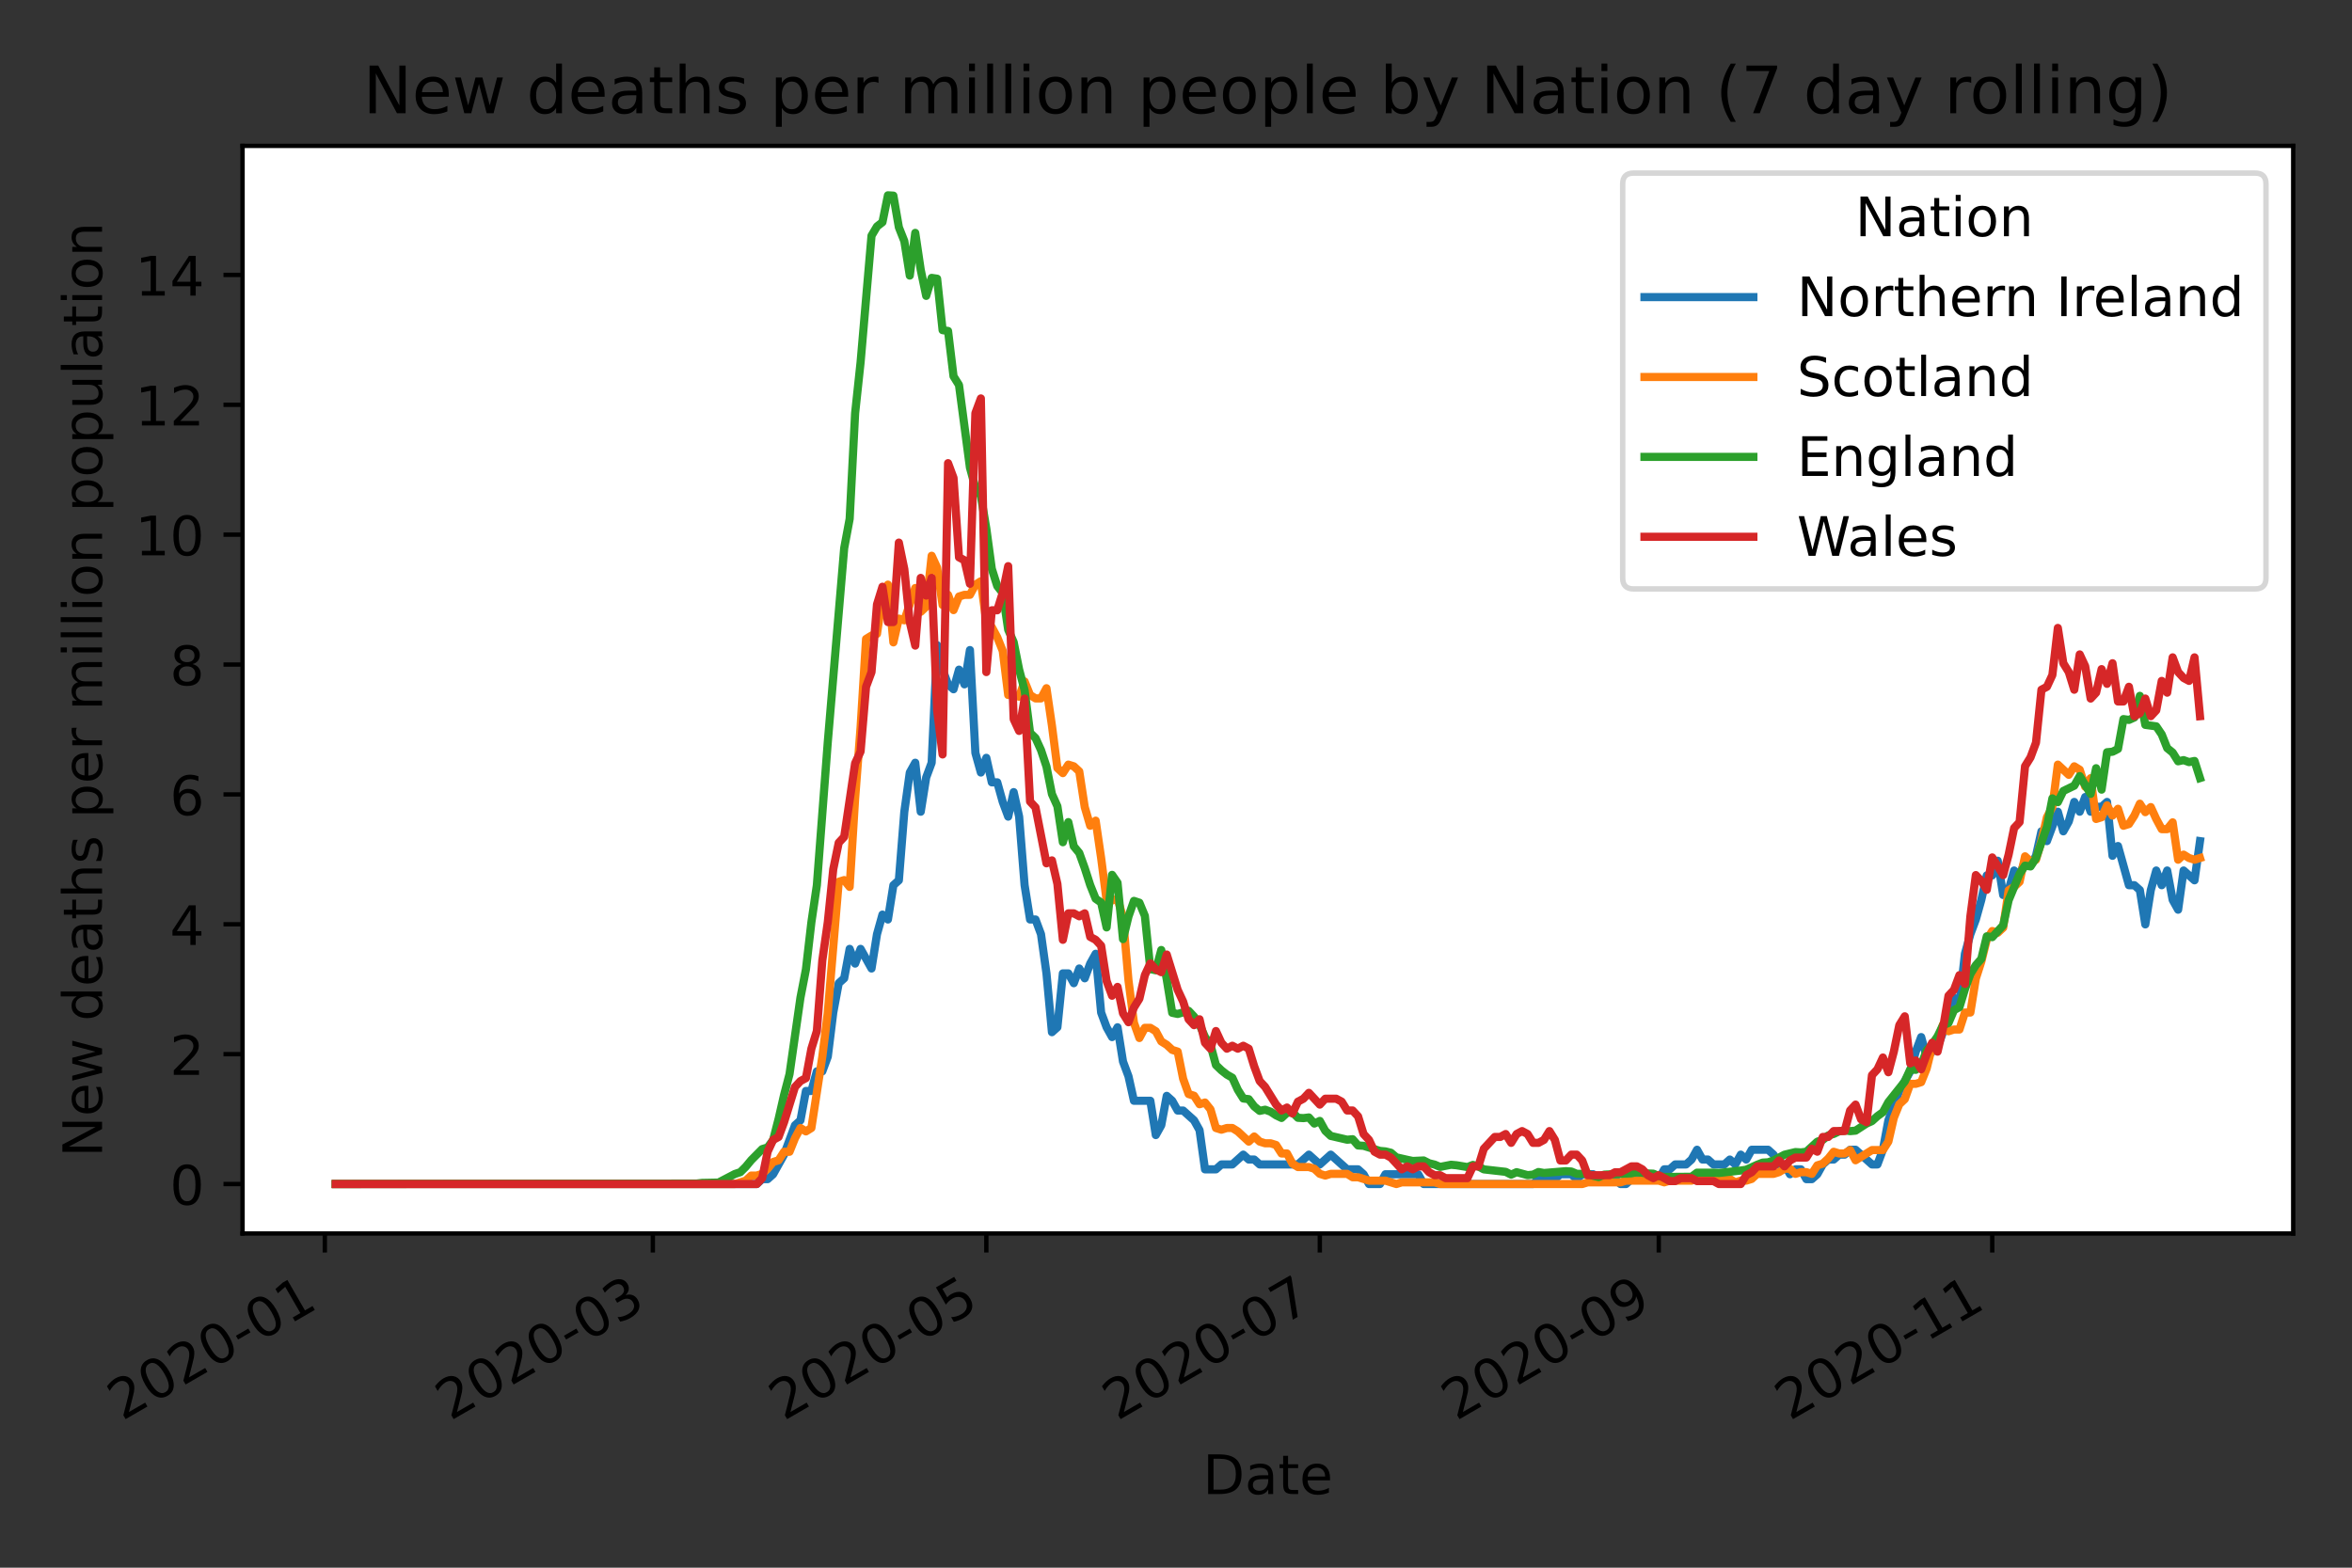 <?xml version="1.0" encoding="utf-8" standalone="no"?>
<!DOCTYPE svg PUBLIC "-//W3C//DTD SVG 1.1//EN"
  "http://www.w3.org/Graphics/SVG/1.1/DTD/svg11.dtd">
<!-- Created with matplotlib (https://matplotlib.org/) -->
<svg height="288pt" version="1.1" viewBox="0 0 432 288" width="432pt" xmlns="http://www.w3.org/2000/svg" xmlns:xlink="http://www.w3.org/1999/xlink">
 <rect x="0" y="0" width="432" height="288" fill="#333333" stroke="none"/>
 <defs>
  <style type="text/css">*{stroke-linecap:butt;stroke-linejoin:round;}</style>
 </defs>
 <g id="figure_1">
  <g id="patch_1">
   <path d="M 0 288 
L 432 288 
L 432 0 
L 0 0 
z
" style="fill:none;"/>
  </g>
  <g id="axes_1">
   <g id="patch_2">
    <path d="M 44.55 226.602 
L 421.2 226.602 
L 421.2 26.8 
L 44.55 26.8 
z
" style="fill:#ffffff;"/>
   </g>
   <g id="matplotlib.axis_1">
    <g id="xtick_1">
     <g id="line2d_1">
      <defs>
       <path d="M 0 0 
L 0 3.5 
" id="m54a89fbfc2" style="stroke:#000000;stroke-width:0.8;"/>
      </defs>
      <g>
       <use style="stroke:#000000;stroke-width:0.8;" x="59.662" xlink:href="#m54a89fbfc2" y="226.602"/>
      </g>
     </g>
     <g id="text_1">
      <!-- 2020-01 -->
      <g transform="translate(22.437 261.074)rotate(-30)scale(0.1 -0.1)">
       <defs>
        <path d="M 19.188 8.297 
L 53.609 8.297 
L 53.609 0 
L 7.328 0 
L 7.328 8.297 
Q 12.938 14.109 22.625 23.891 
Q 32.328 33.688 34.812 36.531 
Q 39.547 41.844 41.422 45.531 
Q 43.312 49.219 43.312 52.781 
Q 43.312 58.594 39.234 62.25 
Q 35.156 65.922 28.609 65.922 
Q 23.969 65.922 18.812 64.312 
Q 13.672 62.703 7.812 59.422 
L 7.812 69.391 
Q 13.766 71.781 18.938 73 
Q 24.125 74.219 28.422 74.219 
Q 39.75 74.219 46.484 68.547 
Q 53.219 62.891 53.219 53.422 
Q 53.219 48.922 51.531 44.891 
Q 49.859 40.875 45.406 35.406 
Q 44.188 33.984 37.641 27.219 
Q 31.109 20.453 19.188 8.297 
z
" id="DejaVuSans-50"/>
        <path d="M 31.781 66.406 
Q 24.172 66.406 20.328 58.906 
Q 16.5 51.422 16.5 36.375 
Q 16.5 21.391 20.328 13.891 
Q 24.172 6.391 31.781 6.391 
Q 39.453 6.391 43.281 13.891 
Q 47.125 21.391 47.125 36.375 
Q 47.125 51.422 43.281 58.906 
Q 39.453 66.406 31.781 66.406 
z
M 31.781 74.219 
Q 44.047 74.219 50.516 64.516 
Q 56.984 54.828 56.984 36.375 
Q 56.984 17.969 50.516 8.266 
Q 44.047 -1.422 31.781 -1.422 
Q 19.531 -1.422 13.062 8.266 
Q 6.594 17.969 6.594 36.375 
Q 6.594 54.828 13.062 64.516 
Q 19.531 74.219 31.781 74.219 
z
" id="DejaVuSans-48"/>
        <path d="M 4.891 31.391 
L 31.203 31.391 
L 31.203 23.391 
L 4.891 23.391 
z
" id="DejaVuSans-45"/>
        <path d="M 12.406 8.297 
L 28.516 8.297 
L 28.516 63.922 
L 10.984 60.406 
L 10.984 69.391 
L 28.422 72.906 
L 38.281 72.906 
L 38.281 8.297 
L 54.391 8.297 
L 54.391 0 
L 12.406 0 
z
" id="DejaVuSans-49"/>
       </defs>
       <use xlink:href="#DejaVuSans-50"/>
       <use x="63.623" xlink:href="#DejaVuSans-48"/>
       <use x="127.246" xlink:href="#DejaVuSans-50"/>
       <use x="190.869" xlink:href="#DejaVuSans-48"/>
       <use x="254.492" xlink:href="#DejaVuSans-45"/>
       <use x="290.576" xlink:href="#DejaVuSans-48"/>
       <use x="354.199" xlink:href="#DejaVuSans-49"/>
      </g>
     </g>
    </g>
    <g id="xtick_2">
     <g id="line2d_2">
      <g>
       <use style="stroke:#000000;stroke-width:0.8;" x="119.91" xlink:href="#m54a89fbfc2" y="226.602"/>
      </g>
     </g>
     <g id="text_2">
      <!-- 2020-03 -->
      <g transform="translate(82.685 261.074)rotate(-30)scale(0.1 -0.1)">
       <defs>
        <path d="M 40.578 39.312 
Q 47.656 37.797 51.625 33 
Q 55.609 28.219 55.609 21.188 
Q 55.609 10.406 48.188 4.484 
Q 40.766 -1.422 27.094 -1.422 
Q 22.516 -1.422 17.656 -0.516 
Q 12.797 0.391 7.625 2.203 
L 7.625 11.719 
Q 11.719 9.328 16.594 8.109 
Q 21.484 6.891 26.812 6.891 
Q 36.078 6.891 40.938 10.547 
Q 45.797 14.203 45.797 21.188 
Q 45.797 27.641 41.281 31.266 
Q 36.766 34.906 28.719 34.906 
L 20.219 34.906 
L 20.219 43.016 
L 29.109 43.016 
Q 36.375 43.016 40.234 45.922 
Q 44.094 48.828 44.094 54.297 
Q 44.094 59.906 40.109 62.906 
Q 36.141 65.922 28.719 65.922 
Q 24.656 65.922 20.016 65.031 
Q 15.375 64.156 9.812 62.312 
L 9.812 71.094 
Q 15.438 72.656 20.344 73.438 
Q 25.25 74.219 29.594 74.219 
Q 40.828 74.219 47.359 69.109 
Q 53.906 64.016 53.906 55.328 
Q 53.906 49.266 50.438 45.094 
Q 46.969 40.922 40.578 39.312 
z
" id="DejaVuSans-51"/>
       </defs>
       <use xlink:href="#DejaVuSans-50"/>
       <use x="63.623" xlink:href="#DejaVuSans-48"/>
       <use x="127.246" xlink:href="#DejaVuSans-50"/>
       <use x="190.869" xlink:href="#DejaVuSans-48"/>
       <use x="254.492" xlink:href="#DejaVuSans-45"/>
       <use x="290.576" xlink:href="#DejaVuSans-48"/>
       <use x="354.199" xlink:href="#DejaVuSans-51"/>
      </g>
     </g>
    </g>
    <g id="xtick_3">
     <g id="line2d_3">
      <g>
       <use style="stroke:#000000;stroke-width:0.8;" x="181.162" xlink:href="#m54a89fbfc2" y="226.602"/>
      </g>
     </g>
     <g id="text_3">
      <!-- 2020-05 -->
      <g transform="translate(143.937 261.074)rotate(-30)scale(0.1 -0.1)">
       <defs>
        <path d="M 10.797 72.906 
L 49.516 72.906 
L 49.516 64.594 
L 19.828 64.594 
L 19.828 46.734 
Q 21.969 47.469 24.109 47.828 
Q 26.266 48.188 28.422 48.188 
Q 40.625 48.188 47.75 41.5 
Q 54.891 34.812 54.891 23.391 
Q 54.891 11.625 47.562 5.094 
Q 40.234 -1.422 26.906 -1.422 
Q 22.312 -1.422 17.547 -0.641 
Q 12.797 0.141 7.719 1.703 
L 7.719 11.625 
Q 12.109 9.234 16.797 8.062 
Q 21.484 6.891 26.703 6.891 
Q 35.156 6.891 40.078 11.328 
Q 45.016 15.766 45.016 23.391 
Q 45.016 31 40.078 35.438 
Q 35.156 39.891 26.703 39.891 
Q 22.75 39.891 18.812 39.016 
Q 14.891 38.141 10.797 36.281 
z
" id="DejaVuSans-53"/>
       </defs>
       <use xlink:href="#DejaVuSans-50"/>
       <use x="63.623" xlink:href="#DejaVuSans-48"/>
       <use x="127.246" xlink:href="#DejaVuSans-50"/>
       <use x="190.869" xlink:href="#DejaVuSans-48"/>
       <use x="254.492" xlink:href="#DejaVuSans-45"/>
       <use x="290.576" xlink:href="#DejaVuSans-48"/>
       <use x="354.199" xlink:href="#DejaVuSans-53"/>
      </g>
     </g>
    </g>
    <g id="xtick_4">
     <g id="line2d_4">
      <g>
       <use style="stroke:#000000;stroke-width:0.8;" x="242.414" xlink:href="#m54a89fbfc2" y="226.602"/>
      </g>
     </g>
     <g id="text_4">
      <!-- 2020-07 -->
      <g transform="translate(205.189 261.074)rotate(-30)scale(0.1 -0.1)">
       <defs>
        <path d="M 8.203 72.906 
L 55.078 72.906 
L 55.078 68.703 
L 28.609 0 
L 18.312 0 
L 43.219 64.594 
L 8.203 64.594 
z
" id="DejaVuSans-55"/>
       </defs>
       <use xlink:href="#DejaVuSans-50"/>
       <use x="63.623" xlink:href="#DejaVuSans-48"/>
       <use x="127.246" xlink:href="#DejaVuSans-50"/>
       <use x="190.869" xlink:href="#DejaVuSans-48"/>
       <use x="254.492" xlink:href="#DejaVuSans-45"/>
       <use x="290.576" xlink:href="#DejaVuSans-48"/>
       <use x="354.199" xlink:href="#DejaVuSans-55"/>
      </g>
     </g>
    </g>
    <g id="xtick_5">
     <g id="line2d_5">
      <g>
       <use style="stroke:#000000;stroke-width:0.8;" x="304.67" xlink:href="#m54a89fbfc2" y="226.602"/>
      </g>
     </g>
     <g id="text_5">
      <!-- 2020-09 -->
      <g transform="translate(267.446 261.074)rotate(-30)scale(0.1 -0.1)">
       <defs>
        <path d="M 10.984 1.516 
L 10.984 10.5 
Q 14.703 8.734 18.5 7.812 
Q 22.312 6.891 25.984 6.891 
Q 35.75 6.891 40.891 13.453 
Q 46.047 20.016 46.781 33.406 
Q 43.953 29.203 39.594 26.953 
Q 35.25 24.703 29.984 24.703 
Q 19.047 24.703 12.672 31.312 
Q 6.297 37.938 6.297 49.422 
Q 6.297 60.641 12.938 67.422 
Q 19.578 74.219 30.609 74.219 
Q 43.266 74.219 49.922 64.516 
Q 56.594 54.828 56.594 36.375 
Q 56.594 19.141 48.406 8.859 
Q 40.234 -1.422 26.422 -1.422 
Q 22.703 -1.422 18.891 -0.688 
Q 15.094 0.047 10.984 1.516 
z
M 30.609 32.422 
Q 37.25 32.422 41.125 36.953 
Q 45.016 41.5 45.016 49.422 
Q 45.016 57.281 41.125 61.844 
Q 37.25 66.406 30.609 66.406 
Q 23.969 66.406 20.094 61.844 
Q 16.219 57.281 16.219 49.422 
Q 16.219 41.5 20.094 36.953 
Q 23.969 32.422 30.609 32.422 
z
" id="DejaVuSans-57"/>
       </defs>
       <use xlink:href="#DejaVuSans-50"/>
       <use x="63.623" xlink:href="#DejaVuSans-48"/>
       <use x="127.246" xlink:href="#DejaVuSans-50"/>
       <use x="190.869" xlink:href="#DejaVuSans-48"/>
       <use x="254.492" xlink:href="#DejaVuSans-45"/>
       <use x="290.576" xlink:href="#DejaVuSans-48"/>
       <use x="354.199" xlink:href="#DejaVuSans-57"/>
      </g>
     </g>
    </g>
    <g id="xtick_6">
     <g id="line2d_6">
      <g>
       <use style="stroke:#000000;stroke-width:0.8;" x="365.923" xlink:href="#m54a89fbfc2" y="226.602"/>
      </g>
     </g>
     <g id="text_6">
      <!-- 2020-11 -->
      <g transform="translate(328.698 261.074)rotate(-30)scale(0.1 -0.1)">
       <use xlink:href="#DejaVuSans-50"/>
       <use x="63.623" xlink:href="#DejaVuSans-48"/>
       <use x="127.246" xlink:href="#DejaVuSans-50"/>
       <use x="190.869" xlink:href="#DejaVuSans-48"/>
       <use x="254.492" xlink:href="#DejaVuSans-45"/>
       <use x="290.576" xlink:href="#DejaVuSans-49"/>
       <use x="354.199" xlink:href="#DejaVuSans-49"/>
      </g>
     </g>
    </g>
    <g id="text_7">
     <!-- Date -->
     <g transform="translate(220.924 274.474)scale(0.1 -0.1)">
      <defs>
       <path d="M 19.672 64.797 
L 19.672 8.109 
L 31.594 8.109 
Q 46.688 8.109 53.688 14.938 
Q 60.688 21.781 60.688 36.531 
Q 60.688 51.172 53.688 57.984 
Q 46.688 64.797 31.594 64.797 
z
M 9.812 72.906 
L 30.078 72.906 
Q 51.266 72.906 61.172 64.094 
Q 71.094 55.281 71.094 36.531 
Q 71.094 17.672 61.125 8.828 
Q 51.172 0 30.078 0 
L 9.812 0 
z
" id="DejaVuSans-68"/>
       <path d="M 34.281 27.484 
Q 23.391 27.484 19.188 25 
Q 14.984 22.516 14.984 16.5 
Q 14.984 11.719 18.141 8.906 
Q 21.297 6.109 26.703 6.109 
Q 34.188 6.109 38.703 11.406 
Q 43.219 16.703 43.219 25.484 
L 43.219 27.484 
z
M 52.203 31.203 
L 52.203 0 
L 43.219 0 
L 43.219 8.297 
Q 40.141 3.328 35.547 0.953 
Q 30.953 -1.422 24.312 -1.422 
Q 15.922 -1.422 10.953 3.297 
Q 6 8.016 6 15.922 
Q 6 25.141 12.172 29.828 
Q 18.359 34.516 30.609 34.516 
L 43.219 34.516 
L 43.219 35.406 
Q 43.219 41.609 39.141 45 
Q 35.062 48.391 27.688 48.391 
Q 23 48.391 18.547 47.266 
Q 14.109 46.141 10.016 43.891 
L 10.016 52.203 
Q 14.938 54.109 19.578 55.047 
Q 24.219 56 28.609 56 
Q 40.484 56 46.344 49.844 
Q 52.203 43.703 52.203 31.203 
z
" id="DejaVuSans-97"/>
       <path d="M 18.312 70.219 
L 18.312 54.688 
L 36.812 54.688 
L 36.812 47.703 
L 18.312 47.703 
L 18.312 18.016 
Q 18.312 11.328 20.141 9.422 
Q 21.969 7.516 27.594 7.516 
L 36.812 7.516 
L 36.812 0 
L 27.594 0 
Q 17.188 0 13.234 3.875 
Q 9.281 7.766 9.281 18.016 
L 9.281 47.703 
L 2.688 47.703 
L 2.688 54.688 
L 9.281 54.688 
L 9.281 70.219 
z
" id="DejaVuSans-116"/>
       <path d="M 56.203 29.594 
L 56.203 25.203 
L 14.891 25.203 
Q 15.484 15.922 20.484 11.062 
Q 25.484 6.203 34.422 6.203 
Q 39.594 6.203 44.453 7.469 
Q 49.312 8.734 54.109 11.281 
L 54.109 2.781 
Q 49.266 0.734 44.188 -0.344 
Q 39.109 -1.422 33.891 -1.422 
Q 20.797 -1.422 13.156 6.188 
Q 5.516 13.812 5.516 26.812 
Q 5.516 40.234 12.766 48.109 
Q 20.016 56 32.328 56 
Q 43.359 56 49.781 48.891 
Q 56.203 41.797 56.203 29.594 
z
M 47.219 32.234 
Q 47.125 39.594 43.094 43.984 
Q 39.062 48.391 32.422 48.391 
Q 24.906 48.391 20.391 44.141 
Q 15.875 39.891 15.188 32.172 
z
" id="DejaVuSans-101"/>
      </defs>
      <use xlink:href="#DejaVuSans-68"/>
      <use x="77.002" xlink:href="#DejaVuSans-97"/>
      <use x="138.281" xlink:href="#DejaVuSans-116"/>
      <use x="177.49" xlink:href="#DejaVuSans-101"/>
     </g>
    </g>
   </g>
   <g id="matplotlib.axis_2">
    <g id="ytick_1">
     <g id="line2d_7">
      <defs>
       <path d="M 0 0 
L -3.5 0 
" id="mf036f2ffac" style="stroke:#000000;stroke-width:0.8;"/>
      </defs>
      <g>
       <use style="stroke:#000000;stroke-width:0.8;" x="44.55" xlink:href="#mf036f2ffac" y="217.52"/>
      </g>
     </g>
     <g id="text_8">
      <!-- 0 -->
      <g transform="translate(31.188 221.32)scale(0.1 -0.1)">
       <use xlink:href="#DejaVuSans-48"/>
      </g>
     </g>
    </g>
    <g id="ytick_2">
     <g id="line2d_8">
      <g>
       <use style="stroke:#000000;stroke-width:0.8;" x="44.55" xlink:href="#mf036f2ffac" y="193.661"/>
      </g>
     </g>
     <g id="text_9">
      <!-- 2 -->
      <g transform="translate(31.188 197.46)scale(0.1 -0.1)">
       <use xlink:href="#DejaVuSans-50"/>
      </g>
     </g>
    </g>
    <g id="ytick_3">
     <g id="line2d_9">
      <g>
       <use style="stroke:#000000;stroke-width:0.8;" x="44.55" xlink:href="#mf036f2ffac" y="169.801"/>
      </g>
     </g>
     <g id="text_10">
      <!-- 4 -->
      <g transform="translate(31.188 173.6)scale(0.1 -0.1)">
       <defs>
        <path d="M 37.797 64.312 
L 12.891 25.391 
L 37.797 25.391 
z
M 35.203 72.906 
L 47.609 72.906 
L 47.609 25.391 
L 58.016 25.391 
L 58.016 17.188 
L 47.609 17.188 
L 47.609 0 
L 37.797 0 
L 37.797 17.188 
L 4.891 17.188 
L 4.891 26.703 
z
" id="DejaVuSans-52"/>
       </defs>
       <use xlink:href="#DejaVuSans-52"/>
      </g>
     </g>
    </g>
    <g id="ytick_4">
     <g id="line2d_10">
      <g>
       <use style="stroke:#000000;stroke-width:0.8;" x="44.55" xlink:href="#mf036f2ffac" y="145.941"/>
      </g>
     </g>
     <g id="text_11">
      <!-- 6 -->
      <g transform="translate(31.188 149.74)scale(0.1 -0.1)">
       <defs>
        <path d="M 33.016 40.375 
Q 26.375 40.375 22.484 35.828 
Q 18.609 31.297 18.609 23.391 
Q 18.609 15.531 22.484 10.953 
Q 26.375 6.391 33.016 6.391 
Q 39.656 6.391 43.531 10.953 
Q 47.406 15.531 47.406 23.391 
Q 47.406 31.297 43.531 35.828 
Q 39.656 40.375 33.016 40.375 
z
M 52.594 71.297 
L 52.594 62.312 
Q 48.875 64.062 45.094 64.984 
Q 41.312 65.922 37.594 65.922 
Q 27.828 65.922 22.672 59.328 
Q 17.531 52.734 16.797 39.406 
Q 19.672 43.656 24.016 45.922 
Q 28.375 48.188 33.594 48.188 
Q 44.578 48.188 50.953 41.516 
Q 57.328 34.859 57.328 23.391 
Q 57.328 12.156 50.688 5.359 
Q 44.047 -1.422 33.016 -1.422 
Q 20.359 -1.422 13.672 8.266 
Q 6.984 17.969 6.984 36.375 
Q 6.984 53.656 15.188 63.938 
Q 23.391 74.219 37.203 74.219 
Q 40.922 74.219 44.703 73.484 
Q 48.484 72.75 52.594 71.297 
z
" id="DejaVuSans-54"/>
       </defs>
       <use xlink:href="#DejaVuSans-54"/>
      </g>
     </g>
    </g>
    <g id="ytick_5">
     <g id="line2d_11">
      <g>
       <use style="stroke:#000000;stroke-width:0.8;" x="44.55" xlink:href="#mf036f2ffac" y="122.082"/>
      </g>
     </g>
     <g id="text_12">
      <!-- 8 -->
      <g transform="translate(31.188 125.881)scale(0.1 -0.1)">
       <defs>
        <path d="M 31.781 34.625 
Q 24.75 34.625 20.719 30.859 
Q 16.703 27.094 16.703 20.516 
Q 16.703 13.922 20.719 10.156 
Q 24.75 6.391 31.781 6.391 
Q 38.812 6.391 42.859 10.172 
Q 46.922 13.969 46.922 20.516 
Q 46.922 27.094 42.891 30.859 
Q 38.875 34.625 31.781 34.625 
z
M 21.922 38.812 
Q 15.578 40.375 12.031 44.719 
Q 8.5 49.078 8.5 55.328 
Q 8.5 64.062 14.719 69.141 
Q 20.953 74.219 31.781 74.219 
Q 42.672 74.219 48.875 69.141 
Q 55.078 64.062 55.078 55.328 
Q 55.078 49.078 51.531 44.719 
Q 48 40.375 41.703 38.812 
Q 48.828 37.156 52.797 32.312 
Q 56.781 27.484 56.781 20.516 
Q 56.781 9.906 50.312 4.234 
Q 43.844 -1.422 31.781 -1.422 
Q 19.734 -1.422 13.25 4.234 
Q 6.781 9.906 6.781 20.516 
Q 6.781 27.484 10.781 32.312 
Q 14.797 37.156 21.922 38.812 
z
M 18.312 54.391 
Q 18.312 48.734 21.844 45.562 
Q 25.391 42.391 31.781 42.391 
Q 38.141 42.391 41.719 45.562 
Q 45.312 48.734 45.312 54.391 
Q 45.312 60.062 41.719 63.234 
Q 38.141 66.406 31.781 66.406 
Q 25.391 66.406 21.844 63.234 
Q 18.312 60.062 18.312 54.391 
z
" id="DejaVuSans-56"/>
       </defs>
       <use xlink:href="#DejaVuSans-56"/>
      </g>
     </g>
    </g>
    <g id="ytick_6">
     <g id="line2d_12">
      <g>
       <use style="stroke:#000000;stroke-width:0.8;" x="44.55" xlink:href="#mf036f2ffac" y="98.222"/>
      </g>
     </g>
     <g id="text_13">
      <!-- 10 -->
      <g transform="translate(24.825 102.021)scale(0.1 -0.1)">
       <use xlink:href="#DejaVuSans-49"/>
       <use x="63.623" xlink:href="#DejaVuSans-48"/>
      </g>
     </g>
    </g>
    <g id="ytick_7">
     <g id="line2d_13">
      <g>
       <use style="stroke:#000000;stroke-width:0.8;" x="44.55" xlink:href="#mf036f2ffac" y="74.362"/>
      </g>
     </g>
     <g id="text_14">
      <!-- 12 -->
      <g transform="translate(24.825 78.161)scale(0.1 -0.1)">
       <use xlink:href="#DejaVuSans-49"/>
       <use x="63.623" xlink:href="#DejaVuSans-50"/>
      </g>
     </g>
    </g>
    <g id="ytick_8">
     <g id="line2d_14">
      <g>
       <use style="stroke:#000000;stroke-width:0.8;" x="44.55" xlink:href="#mf036f2ffac" y="50.503"/>
      </g>
     </g>
     <g id="text_15">
      <!-- 14 -->
      <g transform="translate(24.825 54.302)scale(0.1 -0.1)">
       <use xlink:href="#DejaVuSans-49"/>
       <use x="63.623" xlink:href="#DejaVuSans-52"/>
      </g>
     </g>
    </g>
    <g id="text_16">
     <!-- New deaths per million population -->
     <g transform="translate(18.745 212.58)rotate(-90)scale(0.1 -0.1)">
      <defs>
       <path d="M 9.812 72.906 
L 23.094 72.906 
L 55.422 11.922 
L 55.422 72.906 
L 64.984 72.906 
L 64.984 0 
L 51.703 0 
L 19.391 60.984 
L 19.391 0 
L 9.812 0 
z
" id="DejaVuSans-78"/>
       <path d="M 4.203 54.688 
L 13.188 54.688 
L 24.422 12.016 
L 35.594 54.688 
L 46.188 54.688 
L 57.422 12.016 
L 68.609 54.688 
L 77.594 54.688 
L 63.281 0 
L 52.688 0 
L 40.922 44.828 
L 29.109 0 
L 18.5 0 
z
" id="DejaVuSans-119"/>
       <path id="DejaVuSans-32"/>
       <path d="M 45.406 46.391 
L 45.406 75.984 
L 54.391 75.984 
L 54.391 0 
L 45.406 0 
L 45.406 8.203 
Q 42.578 3.328 38.25 0.953 
Q 33.938 -1.422 27.875 -1.422 
Q 17.969 -1.422 11.734 6.484 
Q 5.516 14.406 5.516 27.297 
Q 5.516 40.188 11.734 48.094 
Q 17.969 56 27.875 56 
Q 33.938 56 38.25 53.625 
Q 42.578 51.266 45.406 46.391 
z
M 14.797 27.297 
Q 14.797 17.391 18.875 11.75 
Q 22.953 6.109 30.078 6.109 
Q 37.203 6.109 41.297 11.75 
Q 45.406 17.391 45.406 27.297 
Q 45.406 37.203 41.297 42.844 
Q 37.203 48.484 30.078 48.484 
Q 22.953 48.484 18.875 42.844 
Q 14.797 37.203 14.797 27.297 
z
" id="DejaVuSans-100"/>
       <path d="M 54.891 33.016 
L 54.891 0 
L 45.906 0 
L 45.906 32.719 
Q 45.906 40.484 42.875 44.328 
Q 39.844 48.188 33.797 48.188 
Q 26.516 48.188 22.312 43.547 
Q 18.109 38.922 18.109 30.906 
L 18.109 0 
L 9.078 0 
L 9.078 75.984 
L 18.109 75.984 
L 18.109 46.188 
Q 21.344 51.125 25.703 53.562 
Q 30.078 56 35.797 56 
Q 45.219 56 50.047 50.172 
Q 54.891 44.344 54.891 33.016 
z
" id="DejaVuSans-104"/>
       <path d="M 44.281 53.078 
L 44.281 44.578 
Q 40.484 46.531 36.375 47.5 
Q 32.281 48.484 27.875 48.484 
Q 21.188 48.484 17.844 46.438 
Q 14.5 44.391 14.5 40.281 
Q 14.5 37.156 16.891 35.375 
Q 19.281 33.594 26.516 31.984 
L 29.594 31.297 
Q 39.156 29.25 43.188 25.516 
Q 47.219 21.781 47.219 15.094 
Q 47.219 7.469 41.188 3.016 
Q 35.156 -1.422 24.609 -1.422 
Q 20.219 -1.422 15.453 -0.562 
Q 10.688 0.297 5.422 2 
L 5.422 11.281 
Q 10.406 8.688 15.234 7.391 
Q 20.062 6.109 24.812 6.109 
Q 31.156 6.109 34.562 8.281 
Q 37.984 10.453 37.984 14.406 
Q 37.984 18.062 35.516 20.016 
Q 33.062 21.969 24.703 23.781 
L 21.578 24.516 
Q 13.234 26.266 9.516 29.906 
Q 5.812 33.547 5.812 39.891 
Q 5.812 47.609 11.281 51.797 
Q 16.75 56 26.812 56 
Q 31.781 56 36.172 55.266 
Q 40.578 54.547 44.281 53.078 
z
" id="DejaVuSans-115"/>
       <path d="M 18.109 8.203 
L 18.109 -20.797 
L 9.078 -20.797 
L 9.078 54.688 
L 18.109 54.688 
L 18.109 46.391 
Q 20.953 51.266 25.266 53.625 
Q 29.594 56 35.594 56 
Q 45.562 56 51.781 48.094 
Q 58.016 40.188 58.016 27.297 
Q 58.016 14.406 51.781 6.484 
Q 45.562 -1.422 35.594 -1.422 
Q 29.594 -1.422 25.266 0.953 
Q 20.953 3.328 18.109 8.203 
z
M 48.688 27.297 
Q 48.688 37.203 44.609 42.844 
Q 40.531 48.484 33.406 48.484 
Q 26.266 48.484 22.188 42.844 
Q 18.109 37.203 18.109 27.297 
Q 18.109 17.391 22.188 11.75 
Q 26.266 6.109 33.406 6.109 
Q 40.531 6.109 44.609 11.75 
Q 48.688 17.391 48.688 27.297 
z
" id="DejaVuSans-112"/>
       <path d="M 41.109 46.297 
Q 39.594 47.172 37.812 47.578 
Q 36.031 48 33.891 48 
Q 26.266 48 22.188 43.047 
Q 18.109 38.094 18.109 28.812 
L 18.109 0 
L 9.078 0 
L 9.078 54.688 
L 18.109 54.688 
L 18.109 46.188 
Q 20.953 51.172 25.484 53.578 
Q 30.031 56 36.531 56 
Q 37.453 56 38.578 55.875 
Q 39.703 55.766 41.062 55.516 
z
" id="DejaVuSans-114"/>
       <path d="M 52 44.188 
Q 55.375 50.25 60.062 53.125 
Q 64.75 56 71.094 56 
Q 79.641 56 84.281 50.016 
Q 88.922 44.047 88.922 33.016 
L 88.922 0 
L 79.891 0 
L 79.891 32.719 
Q 79.891 40.578 77.094 44.375 
Q 74.312 48.188 68.609 48.188 
Q 61.625 48.188 57.562 43.547 
Q 53.516 38.922 53.516 30.906 
L 53.516 0 
L 44.484 0 
L 44.484 32.719 
Q 44.484 40.625 41.703 44.406 
Q 38.922 48.188 33.109 48.188 
Q 26.219 48.188 22.156 43.531 
Q 18.109 38.875 18.109 30.906 
L 18.109 0 
L 9.078 0 
L 9.078 54.688 
L 18.109 54.688 
L 18.109 46.188 
Q 21.188 51.219 25.484 53.609 
Q 29.781 56 35.688 56 
Q 41.656 56 45.828 52.969 
Q 50 49.953 52 44.188 
z
" id="DejaVuSans-109"/>
       <path d="M 9.422 54.688 
L 18.406 54.688 
L 18.406 0 
L 9.422 0 
z
M 9.422 75.984 
L 18.406 75.984 
L 18.406 64.594 
L 9.422 64.594 
z
" id="DejaVuSans-105"/>
       <path d="M 9.422 75.984 
L 18.406 75.984 
L 18.406 0 
L 9.422 0 
z
" id="DejaVuSans-108"/>
       <path d="M 30.609 48.391 
Q 23.391 48.391 19.188 42.75 
Q 14.984 37.109 14.984 27.297 
Q 14.984 17.484 19.156 11.844 
Q 23.344 6.203 30.609 6.203 
Q 37.797 6.203 41.984 11.859 
Q 46.188 17.531 46.188 27.297 
Q 46.188 37.016 41.984 42.703 
Q 37.797 48.391 30.609 48.391 
z
M 30.609 56 
Q 42.328 56 49.016 48.375 
Q 55.719 40.766 55.719 27.297 
Q 55.719 13.875 49.016 6.219 
Q 42.328 -1.422 30.609 -1.422 
Q 18.844 -1.422 12.172 6.219 
Q 5.516 13.875 5.516 27.297 
Q 5.516 40.766 12.172 48.375 
Q 18.844 56 30.609 56 
z
" id="DejaVuSans-111"/>
       <path d="M 54.891 33.016 
L 54.891 0 
L 45.906 0 
L 45.906 32.719 
Q 45.906 40.484 42.875 44.328 
Q 39.844 48.188 33.797 48.188 
Q 26.516 48.188 22.312 43.547 
Q 18.109 38.922 18.109 30.906 
L 18.109 0 
L 9.078 0 
L 9.078 54.688 
L 18.109 54.688 
L 18.109 46.188 
Q 21.344 51.125 25.703 53.562 
Q 30.078 56 35.797 56 
Q 45.219 56 50.047 50.172 
Q 54.891 44.344 54.891 33.016 
z
" id="DejaVuSans-110"/>
       <path d="M 8.5 21.578 
L 8.5 54.688 
L 17.484 54.688 
L 17.484 21.922 
Q 17.484 14.156 20.5 10.266 
Q 23.531 6.391 29.594 6.391 
Q 36.859 6.391 41.078 11.031 
Q 45.312 15.672 45.312 23.688 
L 45.312 54.688 
L 54.297 54.688 
L 54.297 0 
L 45.312 0 
L 45.312 8.406 
Q 42.047 3.422 37.719 1 
Q 33.406 -1.422 27.688 -1.422 
Q 18.266 -1.422 13.375 4.438 
Q 8.5 10.297 8.5 21.578 
z
M 31.109 56 
z
" id="DejaVuSans-117"/>
      </defs>
      <use xlink:href="#DejaVuSans-78"/>
      <use x="74.805" xlink:href="#DejaVuSans-101"/>
      <use x="136.328" xlink:href="#DejaVuSans-119"/>
      <use x="218.115" xlink:href="#DejaVuSans-32"/>
      <use x="249.902" xlink:href="#DejaVuSans-100"/>
      <use x="313.379" xlink:href="#DejaVuSans-101"/>
      <use x="374.902" xlink:href="#DejaVuSans-97"/>
      <use x="436.182" xlink:href="#DejaVuSans-116"/>
      <use x="475.391" xlink:href="#DejaVuSans-104"/>
      <use x="538.77" xlink:href="#DejaVuSans-115"/>
      <use x="590.869" xlink:href="#DejaVuSans-32"/>
      <use x="622.656" xlink:href="#DejaVuSans-112"/>
      <use x="686.133" xlink:href="#DejaVuSans-101"/>
      <use x="747.656" xlink:href="#DejaVuSans-114"/>
      <use x="788.77" xlink:href="#DejaVuSans-32"/>
      <use x="820.557" xlink:href="#DejaVuSans-109"/>
      <use x="917.969" xlink:href="#DejaVuSans-105"/>
      <use x="945.752" xlink:href="#DejaVuSans-108"/>
      <use x="973.535" xlink:href="#DejaVuSans-108"/>
      <use x="1001.318" xlink:href="#DejaVuSans-105"/>
      <use x="1029.102" xlink:href="#DejaVuSans-111"/>
      <use x="1090.283" xlink:href="#DejaVuSans-110"/>
      <use x="1153.662" xlink:href="#DejaVuSans-32"/>
      <use x="1185.449" xlink:href="#DejaVuSans-112"/>
      <use x="1248.926" xlink:href="#DejaVuSans-111"/>
      <use x="1310.107" xlink:href="#DejaVuSans-112"/>
      <use x="1373.584" xlink:href="#DejaVuSans-117"/>
      <use x="1436.963" xlink:href="#DejaVuSans-108"/>
      <use x="1464.746" xlink:href="#DejaVuSans-97"/>
      <use x="1526.025" xlink:href="#DejaVuSans-116"/>
      <use x="1565.234" xlink:href="#DejaVuSans-105"/>
      <use x="1593.018" xlink:href="#DejaVuSans-111"/>
      <use x="1654.199" xlink:href="#DejaVuSans-110"/>
     </g>
    </g>
   </g>
   <g id="line2d_15">
    <path clip-path="url(#pc1a1b1aacf)" d="M 61.67 217.52 
L 138.989 217.52 
L 139.993 216.62 
L 140.997 216.62 
L 142.001 215.72 
L 144.009 212.12 
L 146.018 206.721 
L 147.022 205.821 
L 148.026 200.421 
L 149.03 200.421 
L 150.034 196.821 
L 151.038 196.821 
L 152.042 194.121 
L 153.046 186.021 
L 154.051 180.621 
L 155.055 179.721 
L 156.059 174.321 
L 157.063 177.021 
L 158.067 174.321 
L 160.075 177.921 
L 161.08 171.621 
L 162.084 168.021 
L 163.088 168.921 
L 164.092 162.622 
L 165.096 161.722 
L 166.1 149.122 
L 167.104 141.922 
L 168.108 140.122 
L 169.113 149.122 
L 170.117 142.822 
L 171.121 140.122 
L 172.125 118.522 
L 173.129 123.022 
L 174.133 125.722 
L 175.137 126.622 
L 176.142 123.022 
L 177.146 125.722 
L 178.15 119.422 
L 179.154 138.322 
L 180.158 141.922 
L 181.162 139.222 
L 182.166 143.722 
L 183.17 143.722 
L 184.175 147.322 
L 185.179 150.022 
L 186.183 145.522 
L 187.187 150.022 
L 188.191 162.622 
L 189.195 168.921 
L 190.199 168.921 
L 191.204 171.621 
L 192.208 178.821 
L 193.212 189.621 
L 194.216 188.721 
L 195.22 178.821 
L 196.224 178.821 
L 197.228 180.621 
L 198.232 177.921 
L 199.237 179.721 
L 200.241 177.021 
L 201.245 175.221 
L 202.249 186.021 
L 203.253 188.721 
L 204.257 190.521 
L 205.261 188.721 
L 206.265 195.021 
L 207.27 197.721 
L 208.274 202.221 
L 211.286 202.221 
L 212.29 208.521 
L 213.294 206.721 
L 214.299 201.321 
L 215.303 202.221 
L 216.307 204.021 
L 217.311 204.021 
L 219.319 205.821 
L 220.323 207.621 
L 221.327 214.82 
L 223.336 214.82 
L 224.34 213.92 
L 226.348 213.92 
L 228.356 212.12 
L 229.361 213.02 
L 230.365 213.02 
L 231.369 213.92 
L 238.398 213.92 
L 240.406 212.12 
L 242.414 213.92 
L 244.423 212.12 
L 247.435 214.82 
L 249.443 214.82 
L 250.447 215.72 
L 251.451 217.52 
L 253.46 217.52 
L 254.464 215.72 
L 260.489 215.72 
L 261.493 217.52 
L 281.575 217.52 
L 282.58 216.62 
L 285.592 216.62 
L 286.596 215.72 
L 288.604 215.72 
L 289.608 216.62 
L 290.613 215.72 
L 292.621 215.72 
L 293.625 216.62 
L 296.637 216.62 
L 297.642 217.52 
L 298.646 217.52 
L 299.65 216.62 
L 304.67 216.62 
L 305.675 214.82 
L 306.679 214.82 
L 307.683 213.92 
L 309.691 213.92 
L 310.695 213.02 
L 311.699 211.22 
L 312.704 213.02 
L 313.708 213.02 
L 314.712 213.92 
L 316.72 213.92 
L 317.724 213.02 
L 318.728 213.92 
L 319.732 212.12 
L 320.737 213.02 
L 321.741 211.22 
L 324.753 211.22 
L 325.757 212.12 
L 326.761 213.92 
L 327.765 213.92 
L 328.77 215.72 
L 329.774 214.82 
L 330.778 214.82 
L 331.782 216.62 
L 332.786 216.62 
L 333.79 215.72 
L 334.794 213.92 
L 335.799 213.02 
L 336.803 213.02 
L 337.807 212.12 
L 338.811 212.12 
L 339.815 211.22 
L 340.819 211.22 
L 343.832 213.92 
L 344.836 213.92 
L 345.84 211.22 
L 346.844 205.821 
L 348.852 200.421 
L 350.861 196.821 
L 351.865 193.221 
L 352.869 190.521 
L 353.873 194.121 
L 355.881 192.321 
L 356.885 189.621 
L 357.889 186.021 
L 358.894 183.321 
L 359.898 184.221 
L 360.902 175.221 
L 361.906 171.621 
L 362.91 168.921 
L 363.914 165.321 
L 364.918 160.822 
L 365.923 160.822 
L 366.927 158.122 
L 367.931 164.421 
L 368.935 163.522 
L 369.939 159.922 
L 370.943 160.822 
L 371.947 158.122 
L 372.951 159.022 
L 373.956 157.222 
L 374.96 152.722 
L 375.964 154.522 
L 377.972 149.122 
L 378.976 152.722 
L 379.98 150.922 
L 380.985 147.322 
L 381.989 149.122 
L 382.993 146.422 
L 383.997 149.122 
L 385.001 148.222 
L 386.005 148.222 
L 387.009 147.322 
L 388.013 157.222 
L 389.018 155.422 
L 391.026 162.622 
L 392.03 162.622 
L 393.034 163.522 
L 394.038 169.821 
L 395.042 163.522 
L 396.046 159.922 
L 397.051 162.622 
L 398.055 159.922 
L 399.059 165.321 
L 400.063 167.121 
L 401.067 159.922 
L 403.075 161.722 
L 404.08 154.522 
L 404.08 154.522 
" style="fill:none;stroke:#1f77b4;stroke-linecap:square;stroke-width:1.5;"/>
   </g>
   <g id="line2d_16">
    <path clip-path="url(#pc1a1b1aacf)" d="M 61.67 217.52 
L 134.972 217.52 
L 136.98 216.896 
L 137.985 215.961 
L 138.989 215.961 
L 139.993 215.649 
L 140.997 214.713 
L 142.001 213.465 
L 143.005 213.153 
L 144.009 211.593 
L 145.013 211.593 
L 146.018 209.098 
L 147.022 207.226 
L 148.026 207.85 
L 149.03 207.226 
L 151.038 194.124 
L 152.042 186.014 
L 154.051 161.994 
L 155.055 161.682 
L 156.059 162.93 
L 157.063 146.708 
L 158.067 133.606 
L 159.071 117.385 
L 160.075 116.761 
L 161.08 116.449 
L 162.084 109.586 
L 163.088 107.403 
L 164.092 118.009 
L 165.096 113.642 
L 166.1 113.954 
L 168.108 108.027 
L 169.113 112.394 
L 170.117 111.458 
L 171.121 102.1 
L 172.125 104.283 
L 173.129 111.146 
L 174.133 109.275 
L 175.137 112.082 
L 176.142 109.586 
L 177.146 109.275 
L 178.15 109.275 
L 179.154 107.403 
L 180.158 106.779 
L 181.162 114.266 
L 182.166 115.202 
L 183.17 117.073 
L 184.175 119.569 
L 185.179 127.679 
L 186.183 127.679 
L 187.187 127.991 
L 188.191 125.184 
L 189.195 127.679 
L 190.199 128.303 
L 191.204 128.303 
L 192.208 126.432 
L 193.212 133.294 
L 194.216 141.093 
L 195.22 142.029 
L 196.224 140.469 
L 197.228 140.781 
L 198.232 141.717 
L 199.237 148.268 
L 200.241 151.699 
L 201.245 150.764 
L 202.249 157.626 
L 203.253 165.425 
L 204.257 165.425 
L 205.261 165.113 
L 206.265 168.545 
L 207.27 180.087 
L 208.274 187.885 
L 209.278 190.693 
L 210.282 188.821 
L 211.286 188.821 
L 212.29 189.445 
L 213.294 191.317 
L 214.299 191.941 
L 215.303 192.876 
L 216.307 193.188 
L 217.311 198.18 
L 218.315 200.987 
L 219.319 201.299 
L 220.323 202.859 
L 221.327 202.547 
L 222.332 203.795 
L 223.336 207.226 
L 224.34 207.538 
L 225.344 207.226 
L 226.348 207.226 
L 227.352 207.85 
L 229.361 209.722 
L 230.365 208.786 
L 231.369 209.722 
L 232.373 210.034 
L 233.377 210.034 
L 234.381 210.346 
L 235.385 211.905 
L 236.389 211.905 
L 237.394 213.777 
L 238.398 214.401 
L 240.406 214.401 
L 241.41 214.713 
L 242.414 215.649 
L 243.418 215.961 
L 244.423 215.649 
L 247.435 215.649 
L 248.439 216.273 
L 249.443 216.273 
L 251.451 216.896 
L 254.464 216.896 
L 256.472 217.52 
L 257.476 217.208 
L 263.501 217.208 
L 264.505 217.52 
L 290.613 217.52 
L 291.617 217.208 
L 297.642 217.208 
L 298.646 216.896 
L 304.67 216.896 
L 305.675 217.208 
L 306.679 216.896 
L 310.695 216.896 
L 311.699 215.961 
L 313.708 216.584 
L 317.724 216.584 
L 318.728 217.208 
L 319.732 216.896 
L 320.737 216.896 
L 321.741 216.584 
L 322.745 215.649 
L 325.757 215.649 
L 326.761 215.337 
L 327.765 214.713 
L 328.77 214.713 
L 329.774 215.649 
L 330.778 215.337 
L 331.782 215.337 
L 332.786 215.649 
L 333.79 214.089 
L 334.794 213.777 
L 335.799 212.841 
L 336.803 211.593 
L 337.807 211.905 
L 338.811 211.905 
L 339.815 211.281 
L 340.819 213.153 
L 343.832 211.281 
L 345.84 211.281 
L 346.844 209.722 
L 347.848 205.354 
L 348.852 202.859 
L 349.856 201.923 
L 350.861 199.115 
L 351.865 199.115 
L 352.869 198.803 
L 353.873 196.308 
L 354.877 192.253 
L 355.881 191.005 
L 356.885 188.197 
L 357.889 189.445 
L 358.894 189.133 
L 359.898 189.133 
L 360.902 186.014 
L 361.906 186.014 
L 362.91 179.775 
L 363.914 176.655 
L 364.918 172.6 
L 365.923 171.04 
L 366.927 171.352 
L 367.931 170.416 
L 368.935 163.553 
L 369.939 162.93 
L 370.943 161.994 
L 371.947 157.314 
L 372.951 158.25 
L 373.956 157.938 
L 374.96 154.507 
L 375.964 150.14 
L 376.968 148.268 
L 377.972 140.469 
L 379.98 142.341 
L 380.985 140.781 
L 381.989 141.405 
L 382.993 144.525 
L 383.997 142.965 
L 385.001 150.452 
L 386.005 150.14 
L 387.009 147.956 
L 388.013 149.828 
L 389.018 148.58 
L 390.022 151.699 
L 391.026 151.387 
L 392.03 149.828 
L 393.034 147.644 
L 394.038 149.204 
L 395.042 148.268 
L 396.046 150.452 
L 397.051 152.323 
L 398.055 152.323 
L 399.059 151.075 
L 400.063 157.938 
L 401.067 157.003 
L 402.071 157.626 
L 403.075 157.938 
L 404.08 157.626 
L 404.08 157.626 
" style="fill:none;stroke:#ff7f0e;stroke-linecap:square;stroke-width:1.5;"/>
   </g>
   <g id="line2d_17">
    <path clip-path="url(#pc1a1b1aacf)" d="M 61.67 217.52 
L 127.943 217.429 
L 128.947 217.308 
L 131.96 217.248 
L 134.972 215.673 
L 135.976 215.34 
L 136.98 214.341 
L 137.985 213.13 
L 139.993 211.101 
L 140.997 210.799 
L 142.001 209.436 
L 143.005 205.56 
L 144.009 201.17 
L 145.013 197.325 
L 147.022 183.276 
L 148.026 178.098 
L 149.03 169.439 
L 150.034 162.626 
L 152.042 136.314 
L 155.055 100.707 
L 156.059 95.318 
L 157.063 75.91 
L 158.067 66.554 
L 160.075 43.3 
L 161.08 41.604 
L 162.084 40.817 
L 163.088 35.882 
L 164.092 35.942 
L 165.096 41.756 
L 166.1 44.299 
L 167.104 50.627 
L 168.108 42.785 
L 169.113 49.568 
L 170.117 54.352 
L 171.121 51.051 
L 172.125 51.203 
L 173.129 60.649 
L 174.133 60.801 
L 175.137 69.127 
L 176.142 70.732 
L 178.15 85.901 
L 179.154 89.565 
L 180.158 91.109 
L 181.162 97.104 
L 182.166 104.492 
L 183.17 107.671 
L 184.175 108.943 
L 185.179 115.695 
L 186.183 117.966 
L 187.187 122.992 
L 188.191 126.777 
L 189.195 134.619 
L 190.199 135.588 
L 191.204 137.798 
L 192.208 140.826 
L 193.212 145.882 
L 194.216 148.123 
L 195.22 154.724 
L 196.224 151.03 
L 197.228 155.48 
L 198.232 156.692 
L 199.237 159.477 
L 200.241 162.596 
L 201.245 165.109 
L 202.249 165.805 
L 203.253 170.377 
L 204.257 160.719 
L 205.261 162.172 
L 206.265 172.527 
L 207.27 168.379 
L 208.274 165.503 
L 209.278 165.836 
L 210.282 168.258 
L 211.286 178.038 
L 212.29 178.25 
L 213.294 174.525 
L 214.299 179.915 
L 215.303 186.061 
L 216.307 186.273 
L 218.315 185.698 
L 219.319 186.758 
L 220.323 188.241 
L 221.327 190.512 
L 222.332 191.966 
L 223.336 195.66 
L 224.34 196.628 
L 225.344 197.416 
L 226.348 197.991 
L 227.352 200.201 
L 228.356 201.806 
L 229.361 201.927 
L 230.365 203.259 
L 231.369 204.077 
L 232.373 203.865 
L 233.377 204.228 
L 234.381 204.894 
L 235.385 205.379 
L 236.389 204.44 
L 237.394 204.349 
L 238.398 205.349 
L 239.402 205.409 
L 240.406 205.288 
L 241.41 206.408 
L 242.414 205.924 
L 243.418 207.74 
L 244.423 208.679 
L 247.435 209.376 
L 248.439 209.285 
L 249.443 210.435 
L 250.447 210.496 
L 253.46 211.434 
L 254.464 211.525 
L 255.468 211.767 
L 256.472 212.615 
L 258.48 213.069 
L 259.485 213.281 
L 261.493 213.191 
L 262.497 213.705 
L 263.501 213.948 
L 264.505 214.371 
L 266.513 213.978 
L 267.518 214.069 
L 269.526 214.402 
L 270.53 214.008 
L 271.534 214.281 
L 272.538 214.826 
L 276.555 215.28 
L 277.559 215.794 
L 278.563 215.34 
L 280.571 215.885 
L 281.575 215.794 
L 282.58 215.31 
L 283.584 215.492 
L 287.6 215.159 
L 288.604 215.219 
L 289.608 215.643 
L 291.617 215.643 
L 292.621 216.006 
L 293.625 216.249 
L 294.629 215.794 
L 299.65 215.552 
L 300.654 215.34 
L 302.662 215.583 
L 303.666 215.613 
L 304.67 216.037 
L 305.675 216.218 
L 309.691 216.188 
L 310.695 216.188 
L 311.699 215.431 
L 314.712 215.431 
L 315.716 215.492 
L 319.732 215.038 
L 320.737 214.886 
L 322.745 213.978 
L 323.749 213.584 
L 324.753 213.524 
L 325.757 213.191 
L 327.765 212.131 
L 329.774 211.646 
L 330.778 211.707 
L 331.782 211.586 
L 333.79 209.739 
L 334.794 209.406 
L 335.799 208.588 
L 336.803 208.316 
L 337.807 207.831 
L 338.811 207.65 
L 339.815 207.801 
L 340.819 207.71 
L 342.827 206.408 
L 343.832 205.954 
L 344.836 205.046 
L 345.84 204.319 
L 346.844 202.472 
L 349.856 198.687 
L 350.861 196.447 
L 351.865 196.538 
L 352.869 195.66 
L 353.873 192.965 
L 354.877 191.875 
L 355.881 190.391 
L 356.885 188.332 
L 357.889 187.939 
L 358.894 185.577 
L 359.898 185.032 
L 360.902 181.732 
L 361.906 178.946 
L 362.91 177.311 
L 363.914 176.16 
L 364.918 172.012 
L 365.923 172.164 
L 367.931 169.984 
L 368.935 165.381 
L 370.943 160.537 
L 371.947 159.023 
L 372.951 159.174 
L 373.956 157.66 
L 375.964 151.877 
L 376.968 146.67 
L 377.972 147.366 
L 378.976 145.307 
L 380.985 144.338 
L 381.989 142.582 
L 383.997 145.852 
L 385.001 141.129 
L 386.005 145.065 
L 387.009 138.192 
L 388.013 138.101 
L 389.018 137.586 
L 390.022 132.106 
L 391.026 132.257 
L 392.03 131.803 
L 393.034 127.837 
L 394.038 133.166 
L 396.046 133.438 
L 397.051 134.922 
L 398.055 137.435 
L 399.059 138.252 
L 400.063 139.857 
L 401.067 139.645 
L 402.071 140.008 
L 403.075 139.796 
L 404.08 142.945 
L 404.08 142.945 
" style="fill:none;stroke:#2ca02c;stroke-linecap:square;stroke-width:1.5;"/>
   </g>
   <g id="line2d_18">
    <path clip-path="url(#pc1a1b1aacf)" d="M 61.67 217.52 
L 138.989 217.52 
L 139.993 216.439 
L 140.997 211.574 
L 142.001 209.412 
L 143.005 208.872 
L 144.009 206.169 
L 146.018 199.682 
L 147.022 198.601 
L 148.026 198.061 
L 149.03 192.655 
L 150.034 189.412 
L 151.038 176.439 
L 152.042 169.412 
L 153.046 159.682 
L 154.051 154.817 
L 155.055 153.736 
L 157.063 140.223 
L 158.067 138.061 
L 159.071 126.169 
L 160.075 123.466 
L 161.08 111.034 
L 162.084 107.79 
L 163.088 114.277 
L 164.092 114.277 
L 165.096 99.682 
L 166.1 104.547 
L 167.104 114.277 
L 168.108 118.601 
L 169.113 106.169 
L 170.117 109.412 
L 171.121 106.169 
L 172.125 130.493 
L 173.129 138.601 
L 174.133 85.088 
L 175.137 87.79 
L 176.142 102.385 
L 177.146 102.925 
L 178.15 107.25 
L 179.154 75.898 
L 180.158 73.196 
L 181.162 123.466 
L 182.166 112.115 
L 183.17 112.115 
L 184.175 108.871 
L 185.179 104.007 
L 186.183 132.115 
L 187.187 134.277 
L 188.191 128.331 
L 189.195 147.25 
L 190.199 148.331 
L 192.208 158.601 
L 193.212 158.061 
L 194.216 162.385 
L 195.22 172.655 
L 196.224 167.79 
L 197.228 167.79 
L 198.232 168.331 
L 199.237 167.79 
L 200.241 172.115 
L 201.245 172.655 
L 202.249 173.736 
L 203.253 180.223 
L 204.257 182.926 
L 205.261 181.304 
L 206.265 186.169 
L 207.27 187.791 
L 208.274 185.088 
L 209.278 183.466 
L 210.282 179.142 
L 211.286 176.98 
L 212.29 178.061 
L 213.294 178.601 
L 214.299 175.358 
L 216.307 181.845 
L 217.311 184.007 
L 218.315 187.25 
L 219.319 188.331 
L 220.323 187.25 
L 221.327 191.574 
L 222.332 192.655 
L 223.336 189.412 
L 224.34 191.574 
L 225.344 192.655 
L 226.348 192.115 
L 227.352 192.655 
L 228.356 192.115 
L 229.361 192.655 
L 230.365 195.899 
L 231.369 198.601 
L 232.373 199.682 
L 234.381 202.926 
L 235.385 204.007 
L 236.389 203.466 
L 237.394 204.547 
L 238.398 202.385 
L 239.402 201.845 
L 240.406 200.764 
L 242.414 202.926 
L 243.418 201.845 
L 245.427 201.845 
L 246.431 202.385 
L 247.435 204.007 
L 248.439 204.007 
L 249.443 205.088 
L 250.447 208.331 
L 251.451 209.412 
L 252.456 211.574 
L 253.46 212.115 
L 254.464 212.115 
L 255.468 212.655 
L 257.476 214.818 
L 258.48 214.277 
L 259.485 214.818 
L 260.489 214.277 
L 261.493 214.277 
L 262.497 215.358 
L 263.501 215.899 
L 264.505 215.899 
L 265.509 216.439 
L 269.526 216.439 
L 270.53 214.277 
L 271.534 214.277 
L 272.538 211.034 
L 274.546 208.872 
L 275.551 208.872 
L 276.555 208.331 
L 277.559 209.953 
L 278.563 208.331 
L 279.567 207.791 
L 280.571 208.331 
L 281.575 209.953 
L 282.58 209.953 
L 283.584 209.412 
L 284.588 207.791 
L 285.592 209.412 
L 286.596 213.196 
L 287.6 213.196 
L 288.604 212.115 
L 289.608 212.115 
L 290.613 213.196 
L 291.617 215.899 
L 295.633 215.899 
L 296.637 215.358 
L 297.642 215.358 
L 299.65 214.277 
L 300.654 214.277 
L 301.658 214.818 
L 302.662 215.899 
L 303.666 216.439 
L 304.67 215.899 
L 306.679 216.98 
L 307.683 216.98 
L 308.687 216.439 
L 310.695 216.439 
L 311.699 216.98 
L 314.712 216.98 
L 315.716 217.52 
L 319.732 217.52 
L 320.737 215.899 
L 321.741 215.358 
L 322.745 214.277 
L 325.757 214.277 
L 326.761 213.196 
L 327.765 214.277 
L 328.77 213.196 
L 329.774 212.655 
L 331.782 212.655 
L 332.786 211.034 
L 333.79 211.574 
L 334.794 208.872 
L 335.799 208.872 
L 336.803 207.791 
L 338.811 207.791 
L 339.815 204.007 
L 340.819 202.926 
L 341.823 205.628 
L 342.827 206.169 
L 343.832 197.52 
L 344.836 196.439 
L 345.84 194.277 
L 346.844 196.98 
L 347.848 193.196 
L 348.852 188.331 
L 349.856 186.709 
L 350.861 195.358 
L 351.865 194.818 
L 352.869 196.439 
L 353.873 193.736 
L 354.877 191.574 
L 355.881 193.196 
L 356.885 188.872 
L 357.889 182.926 
L 358.894 181.845 
L 359.898 179.142 
L 360.902 180.763 
L 361.906 168.331 
L 362.91 160.763 
L 363.914 161.845 
L 364.918 163.466 
L 365.923 157.52 
L 367.931 160.763 
L 368.935 156.98 
L 369.939 152.115 
L 370.943 151.034 
L 371.947 140.763 
L 372.951 139.142 
L 373.956 136.439 
L 374.96 126.709 
L 375.964 126.169 
L 376.968 124.007 
L 377.972 115.358 
L 378.976 121.844 
L 379.98 123.466 
L 380.985 126.709 
L 381.989 120.223 
L 382.993 122.385 
L 383.997 128.331 
L 385.001 127.25 
L 386.005 122.926 
L 387.009 125.628 
L 388.013 121.844 
L 389.018 128.871 
L 390.022 128.871 
L 391.026 126.169 
L 392.03 131.574 
L 393.034 131.034 
L 394.038 128.331 
L 395.042 131.574 
L 396.046 130.493 
L 397.051 125.088 
L 398.055 127.25 
L 399.059 120.763 
L 400.063 123.466 
L 401.067 124.547 
L 402.071 125.088 
L 403.075 120.763 
L 404.08 131.574 
L 404.08 131.574 
" style="fill:none;stroke:#d62728;stroke-linecap:square;stroke-width:1.5;"/>
   </g>
   <g id="line2d_19"/>
   <g id="line2d_20"/>
   <g id="line2d_21"/>
   <g id="line2d_22"/>
   <g id="patch_3">
    <path d="M 44.55 226.602 
L 44.55 26.8 
" style="fill:none;stroke:#000000;stroke-linecap:square;stroke-linejoin:miter;stroke-width:0.8;"/>
   </g>
   <g id="patch_4">
    <path d="M 421.2 226.602 
L 421.2 26.8 
" style="fill:none;stroke:#000000;stroke-linecap:square;stroke-linejoin:miter;stroke-width:0.8;"/>
   </g>
   <g id="patch_5">
    <path d="M 44.55 226.602 
L 421.2 226.602 
" style="fill:none;stroke:#000000;stroke-linecap:square;stroke-linejoin:miter;stroke-width:0.8;"/>
   </g>
   <g id="patch_6">
    <path d="M 44.55 26.8 
L 421.2 26.8 
" style="fill:none;stroke:#000000;stroke-linecap:square;stroke-linejoin:miter;stroke-width:0.8;"/>
   </g>
   <g id="text_17">
    <!-- New deaths per million people by Nation (7 day rolling) -->
    <g transform="translate(66.704 20.8)scale(0.12 -0.12)">
     <defs>
      <path d="M 48.688 27.297 
Q 48.688 37.203 44.609 42.844 
Q 40.531 48.484 33.406 48.484 
Q 26.266 48.484 22.188 42.844 
Q 18.109 37.203 18.109 27.297 
Q 18.109 17.391 22.188 11.75 
Q 26.266 6.109 33.406 6.109 
Q 40.531 6.109 44.609 11.75 
Q 48.688 17.391 48.688 27.297 
z
M 18.109 46.391 
Q 20.953 51.266 25.266 53.625 
Q 29.594 56 35.594 56 
Q 45.562 56 51.781 48.094 
Q 58.016 40.188 58.016 27.297 
Q 58.016 14.406 51.781 6.484 
Q 45.562 -1.422 35.594 -1.422 
Q 29.594 -1.422 25.266 0.953 
Q 20.953 3.328 18.109 8.203 
L 18.109 0 
L 9.078 0 
L 9.078 75.984 
L 18.109 75.984 
z
" id="DejaVuSans-98"/>
      <path d="M 32.172 -5.078 
Q 28.375 -14.844 24.75 -17.812 
Q 21.141 -20.797 15.094 -20.797 
L 7.906 -20.797 
L 7.906 -13.281 
L 13.188 -13.281 
Q 16.891 -13.281 18.938 -11.516 
Q 21 -9.766 23.484 -3.219 
L 25.094 0.875 
L 2.984 54.688 
L 12.5 54.688 
L 29.594 11.922 
L 46.688 54.688 
L 56.203 54.688 
z
" id="DejaVuSans-121"/>
      <path d="M 31 75.875 
Q 24.469 64.656 21.281 53.656 
Q 18.109 42.672 18.109 31.391 
Q 18.109 20.125 21.312 9.062 
Q 24.516 -2 31 -13.188 
L 23.188 -13.188 
Q 15.875 -1.703 12.234 9.375 
Q 8.594 20.453 8.594 31.391 
Q 8.594 42.281 12.203 53.312 
Q 15.828 64.359 23.188 75.875 
z
" id="DejaVuSans-40"/>
      <path d="M 45.406 27.984 
Q 45.406 37.75 41.375 43.109 
Q 37.359 48.484 30.078 48.484 
Q 22.859 48.484 18.828 43.109 
Q 14.797 37.75 14.797 27.984 
Q 14.797 18.266 18.828 12.891 
Q 22.859 7.516 30.078 7.516 
Q 37.359 7.516 41.375 12.891 
Q 45.406 18.266 45.406 27.984 
z
M 54.391 6.781 
Q 54.391 -7.172 48.188 -13.984 
Q 42 -20.797 29.203 -20.797 
Q 24.469 -20.797 20.266 -20.094 
Q 16.062 -19.391 12.109 -17.922 
L 12.109 -9.188 
Q 16.062 -11.328 19.922 -12.344 
Q 23.781 -13.375 27.781 -13.375 
Q 36.625 -13.375 41.016 -8.766 
Q 45.406 -4.156 45.406 5.172 
L 45.406 9.625 
Q 42.625 4.781 38.281 2.391 
Q 33.938 0 27.875 0 
Q 17.828 0 11.672 7.656 
Q 5.516 15.328 5.516 27.984 
Q 5.516 40.672 11.672 48.328 
Q 17.828 56 27.875 56 
Q 33.938 56 38.281 53.609 
Q 42.625 51.219 45.406 46.391 
L 45.406 54.688 
L 54.391 54.688 
z
" id="DejaVuSans-103"/>
      <path d="M 8.016 75.875 
L 15.828 75.875 
Q 23.141 64.359 26.781 53.312 
Q 30.422 42.281 30.422 31.391 
Q 30.422 20.453 26.781 9.375 
Q 23.141 -1.703 15.828 -13.188 
L 8.016 -13.188 
Q 14.5 -2 17.703 9.062 
Q 20.906 20.125 20.906 31.391 
Q 20.906 42.672 17.703 53.656 
Q 14.5 64.656 8.016 75.875 
z
" id="DejaVuSans-41"/>
     </defs>
     <use xlink:href="#DejaVuSans-78"/>
     <use x="74.805" xlink:href="#DejaVuSans-101"/>
     <use x="136.328" xlink:href="#DejaVuSans-119"/>
     <use x="218.115" xlink:href="#DejaVuSans-32"/>
     <use x="249.902" xlink:href="#DejaVuSans-100"/>
     <use x="313.379" xlink:href="#DejaVuSans-101"/>
     <use x="374.902" xlink:href="#DejaVuSans-97"/>
     <use x="436.182" xlink:href="#DejaVuSans-116"/>
     <use x="475.391" xlink:href="#DejaVuSans-104"/>
     <use x="538.77" xlink:href="#DejaVuSans-115"/>
     <use x="590.869" xlink:href="#DejaVuSans-32"/>
     <use x="622.656" xlink:href="#DejaVuSans-112"/>
     <use x="686.133" xlink:href="#DejaVuSans-101"/>
     <use x="747.656" xlink:href="#DejaVuSans-114"/>
     <use x="788.77" xlink:href="#DejaVuSans-32"/>
     <use x="820.557" xlink:href="#DejaVuSans-109"/>
     <use x="917.969" xlink:href="#DejaVuSans-105"/>
     <use x="945.752" xlink:href="#DejaVuSans-108"/>
     <use x="973.535" xlink:href="#DejaVuSans-108"/>
     <use x="1001.318" xlink:href="#DejaVuSans-105"/>
     <use x="1029.102" xlink:href="#DejaVuSans-111"/>
     <use x="1090.283" xlink:href="#DejaVuSans-110"/>
     <use x="1153.662" xlink:href="#DejaVuSans-32"/>
     <use x="1185.449" xlink:href="#DejaVuSans-112"/>
     <use x="1248.926" xlink:href="#DejaVuSans-101"/>
     <use x="1310.449" xlink:href="#DejaVuSans-111"/>
     <use x="1371.631" xlink:href="#DejaVuSans-112"/>
     <use x="1435.107" xlink:href="#DejaVuSans-108"/>
     <use x="1462.891" xlink:href="#DejaVuSans-101"/>
     <use x="1524.414" xlink:href="#DejaVuSans-32"/>
     <use x="1556.201" xlink:href="#DejaVuSans-98"/>
     <use x="1619.678" xlink:href="#DejaVuSans-121"/>
     <use x="1678.857" xlink:href="#DejaVuSans-32"/>
     <use x="1710.645" xlink:href="#DejaVuSans-78"/>
     <use x="1785.449" xlink:href="#DejaVuSans-97"/>
     <use x="1846.729" xlink:href="#DejaVuSans-116"/>
     <use x="1885.938" xlink:href="#DejaVuSans-105"/>
     <use x="1913.721" xlink:href="#DejaVuSans-111"/>
     <use x="1974.902" xlink:href="#DejaVuSans-110"/>
     <use x="2038.281" xlink:href="#DejaVuSans-32"/>
     <use x="2070.068" xlink:href="#DejaVuSans-40"/>
     <use x="2109.082" xlink:href="#DejaVuSans-55"/>
     <use x="2172.705" xlink:href="#DejaVuSans-32"/>
     <use x="2204.492" xlink:href="#DejaVuSans-100"/>
     <use x="2267.969" xlink:href="#DejaVuSans-97"/>
     <use x="2329.248" xlink:href="#DejaVuSans-121"/>
     <use x="2388.428" xlink:href="#DejaVuSans-32"/>
     <use x="2420.215" xlink:href="#DejaVuSans-114"/>
     <use x="2459.078" xlink:href="#DejaVuSans-111"/>
     <use x="2520.26" xlink:href="#DejaVuSans-108"/>
     <use x="2548.043" xlink:href="#DejaVuSans-108"/>
     <use x="2575.826" xlink:href="#DejaVuSans-105"/>
     <use x="2603.609" xlink:href="#DejaVuSans-110"/>
     <use x="2666.988" xlink:href="#DejaVuSans-103"/>
     <use x="2730.465" xlink:href="#DejaVuSans-41"/>
    </g>
   </g>
   <g id="legend_1">
    <g id="patch_7">
     <path d="M 300.045 108.191 
L 414.2 108.191 
Q 416.2 108.191 416.2 106.191 
L 416.2 33.8 
Q 416.2 31.8 414.2 31.8 
L 300.045 31.8 
Q 298.045 31.8 298.045 33.8 
L 298.045 106.191 
Q 298.045 108.191 300.045 108.191 
z
" style="fill:#ffffff;opacity:0.8;stroke:#cccccc;stroke-linejoin:miter;"/>
    </g>
    <g id="text_18">
     <!-- Nation -->
     <g transform="translate(340.741 43.398)scale(0.1 -0.1)">
      <use xlink:href="#DejaVuSans-78"/>
      <use x="74.805" xlink:href="#DejaVuSans-97"/>
      <use x="136.084" xlink:href="#DejaVuSans-116"/>
      <use x="175.293" xlink:href="#DejaVuSans-105"/>
      <use x="203.076" xlink:href="#DejaVuSans-111"/>
      <use x="264.258" xlink:href="#DejaVuSans-110"/>
     </g>
    </g>
    <g id="line2d_23">
     <path d="M 302.045 54.577 
L 322.045 54.577 
" style="fill:none;stroke:#1f77b4;stroke-linecap:square;stroke-width:1.5;"/>
    </g>
    <g id="line2d_24"/>
    <g id="text_19">
     <!-- Northern Ireland -->
     <g transform="translate(330.045 58.077)scale(0.1 -0.1)">
      <defs>
       <path d="M 9.812 72.906 
L 19.672 72.906 
L 19.672 0 
L 9.812 0 
z
" id="DejaVuSans-73"/>
      </defs>
      <use xlink:href="#DejaVuSans-78"/>
      <use x="74.805" xlink:href="#DejaVuSans-111"/>
      <use x="135.986" xlink:href="#DejaVuSans-114"/>
      <use x="177.1" xlink:href="#DejaVuSans-116"/>
      <use x="216.309" xlink:href="#DejaVuSans-104"/>
      <use x="279.688" xlink:href="#DejaVuSans-101"/>
      <use x="341.211" xlink:href="#DejaVuSans-114"/>
      <use x="380.574" xlink:href="#DejaVuSans-110"/>
      <use x="443.953" xlink:href="#DejaVuSans-32"/>
      <use x="475.74" xlink:href="#DejaVuSans-73"/>
      <use x="505.232" xlink:href="#DejaVuSans-114"/>
      <use x="544.096" xlink:href="#DejaVuSans-101"/>
      <use x="605.619" xlink:href="#DejaVuSans-108"/>
      <use x="633.402" xlink:href="#DejaVuSans-97"/>
      <use x="694.682" xlink:href="#DejaVuSans-110"/>
      <use x="758.061" xlink:href="#DejaVuSans-100"/>
     </g>
    </g>
    <g id="line2d_25">
     <path d="M 302.045 69.255 
L 322.045 69.255 
" style="fill:none;stroke:#ff7f0e;stroke-linecap:square;stroke-width:1.5;"/>
    </g>
    <g id="line2d_26"/>
    <g id="text_20">
     <!-- Scotland -->
     <g transform="translate(330.045 72.755)scale(0.1 -0.1)">
      <defs>
       <path d="M 53.516 70.516 
L 53.516 60.891 
Q 47.906 63.578 42.922 64.891 
Q 37.938 66.219 33.297 66.219 
Q 25.25 66.219 20.875 63.094 
Q 16.5 59.969 16.5 54.203 
Q 16.5 49.359 19.406 46.891 
Q 22.312 44.438 30.422 42.922 
L 36.375 41.703 
Q 47.406 39.594 52.656 34.297 
Q 57.906 29 57.906 20.125 
Q 57.906 9.516 50.797 4.047 
Q 43.703 -1.422 29.984 -1.422 
Q 24.812 -1.422 18.969 -0.25 
Q 13.141 0.922 6.891 3.219 
L 6.891 13.375 
Q 12.891 10.016 18.656 8.297 
Q 24.422 6.594 29.984 6.594 
Q 38.422 6.594 43.016 9.906 
Q 47.609 13.234 47.609 19.391 
Q 47.609 24.75 44.312 27.781 
Q 41.016 30.812 33.5 32.328 
L 27.484 33.5 
Q 16.453 35.688 11.516 40.375 
Q 6.594 45.062 6.594 53.422 
Q 6.594 63.094 13.406 68.656 
Q 20.219 74.219 32.172 74.219 
Q 37.312 74.219 42.625 73.281 
Q 47.953 72.359 53.516 70.516 
z
" id="DejaVuSans-83"/>
       <path d="M 48.781 52.594 
L 48.781 44.188 
Q 44.969 46.297 41.141 47.344 
Q 37.312 48.391 33.406 48.391 
Q 24.656 48.391 19.812 42.844 
Q 14.984 37.312 14.984 27.297 
Q 14.984 17.281 19.812 11.734 
Q 24.656 6.203 33.406 6.203 
Q 37.312 6.203 41.141 7.25 
Q 44.969 8.297 48.781 10.406 
L 48.781 2.094 
Q 45.016 0.344 40.984 -0.531 
Q 36.969 -1.422 32.422 -1.422 
Q 20.062 -1.422 12.781 6.344 
Q 5.516 14.109 5.516 27.297 
Q 5.516 40.672 12.859 48.328 
Q 20.219 56 33.016 56 
Q 37.156 56 41.109 55.141 
Q 45.062 54.297 48.781 52.594 
z
" id="DejaVuSans-99"/>
      </defs>
      <use xlink:href="#DejaVuSans-83"/>
      <use x="63.477" xlink:href="#DejaVuSans-99"/>
      <use x="118.457" xlink:href="#DejaVuSans-111"/>
      <use x="179.639" xlink:href="#DejaVuSans-116"/>
      <use x="218.848" xlink:href="#DejaVuSans-108"/>
      <use x="246.631" xlink:href="#DejaVuSans-97"/>
      <use x="307.91" xlink:href="#DejaVuSans-110"/>
      <use x="371.289" xlink:href="#DejaVuSans-100"/>
     </g>
    </g>
    <g id="line2d_27">
     <path d="M 302.045 83.933 
L 322.045 83.933 
" style="fill:none;stroke:#2ca02c;stroke-linecap:square;stroke-width:1.5;"/>
    </g>
    <g id="line2d_28"/>
    <g id="text_21">
     <!-- England -->
     <g transform="translate(330.045 87.433)scale(0.1 -0.1)">
      <defs>
       <path d="M 9.812 72.906 
L 55.906 72.906 
L 55.906 64.594 
L 19.672 64.594 
L 19.672 43.016 
L 54.391 43.016 
L 54.391 34.719 
L 19.672 34.719 
L 19.672 8.297 
L 56.781 8.297 
L 56.781 0 
L 9.812 0 
z
" id="DejaVuSans-69"/>
      </defs>
      <use xlink:href="#DejaVuSans-69"/>
      <use x="63.184" xlink:href="#DejaVuSans-110"/>
      <use x="126.562" xlink:href="#DejaVuSans-103"/>
      <use x="190.039" xlink:href="#DejaVuSans-108"/>
      <use x="217.822" xlink:href="#DejaVuSans-97"/>
      <use x="279.102" xlink:href="#DejaVuSans-110"/>
      <use x="342.48" xlink:href="#DejaVuSans-100"/>
     </g>
    </g>
    <g id="line2d_29">
     <path d="M 302.045 98.611 
L 322.045 98.611 
" style="fill:none;stroke:#d62728;stroke-linecap:square;stroke-width:1.5;"/>
    </g>
    <g id="line2d_30"/>
    <g id="text_22">
     <!-- Wales -->
     <g transform="translate(330.045 102.111)scale(0.1 -0.1)">
      <defs>
       <path d="M 3.328 72.906 
L 13.281 72.906 
L 28.609 11.281 
L 43.891 72.906 
L 54.984 72.906 
L 70.312 11.281 
L 85.594 72.906 
L 95.609 72.906 
L 77.297 0 
L 64.891 0 
L 49.516 63.281 
L 33.984 0 
L 21.578 0 
z
" id="DejaVuSans-87"/>
      </defs>
      <use xlink:href="#DejaVuSans-87"/>
      <use x="92.502" xlink:href="#DejaVuSans-97"/>
      <use x="153.781" xlink:href="#DejaVuSans-108"/>
      <use x="181.564" xlink:href="#DejaVuSans-101"/>
      <use x="243.088" xlink:href="#DejaVuSans-115"/>
     </g>
    </g>
   </g>
  </g>
 </g>
 <defs>
  <clipPath id="pc1a1b1aacf">
   <rect height="199.802" width="376.65" x="44.55" y="26.8"/>
  </clipPath>
 </defs>
</svg>
